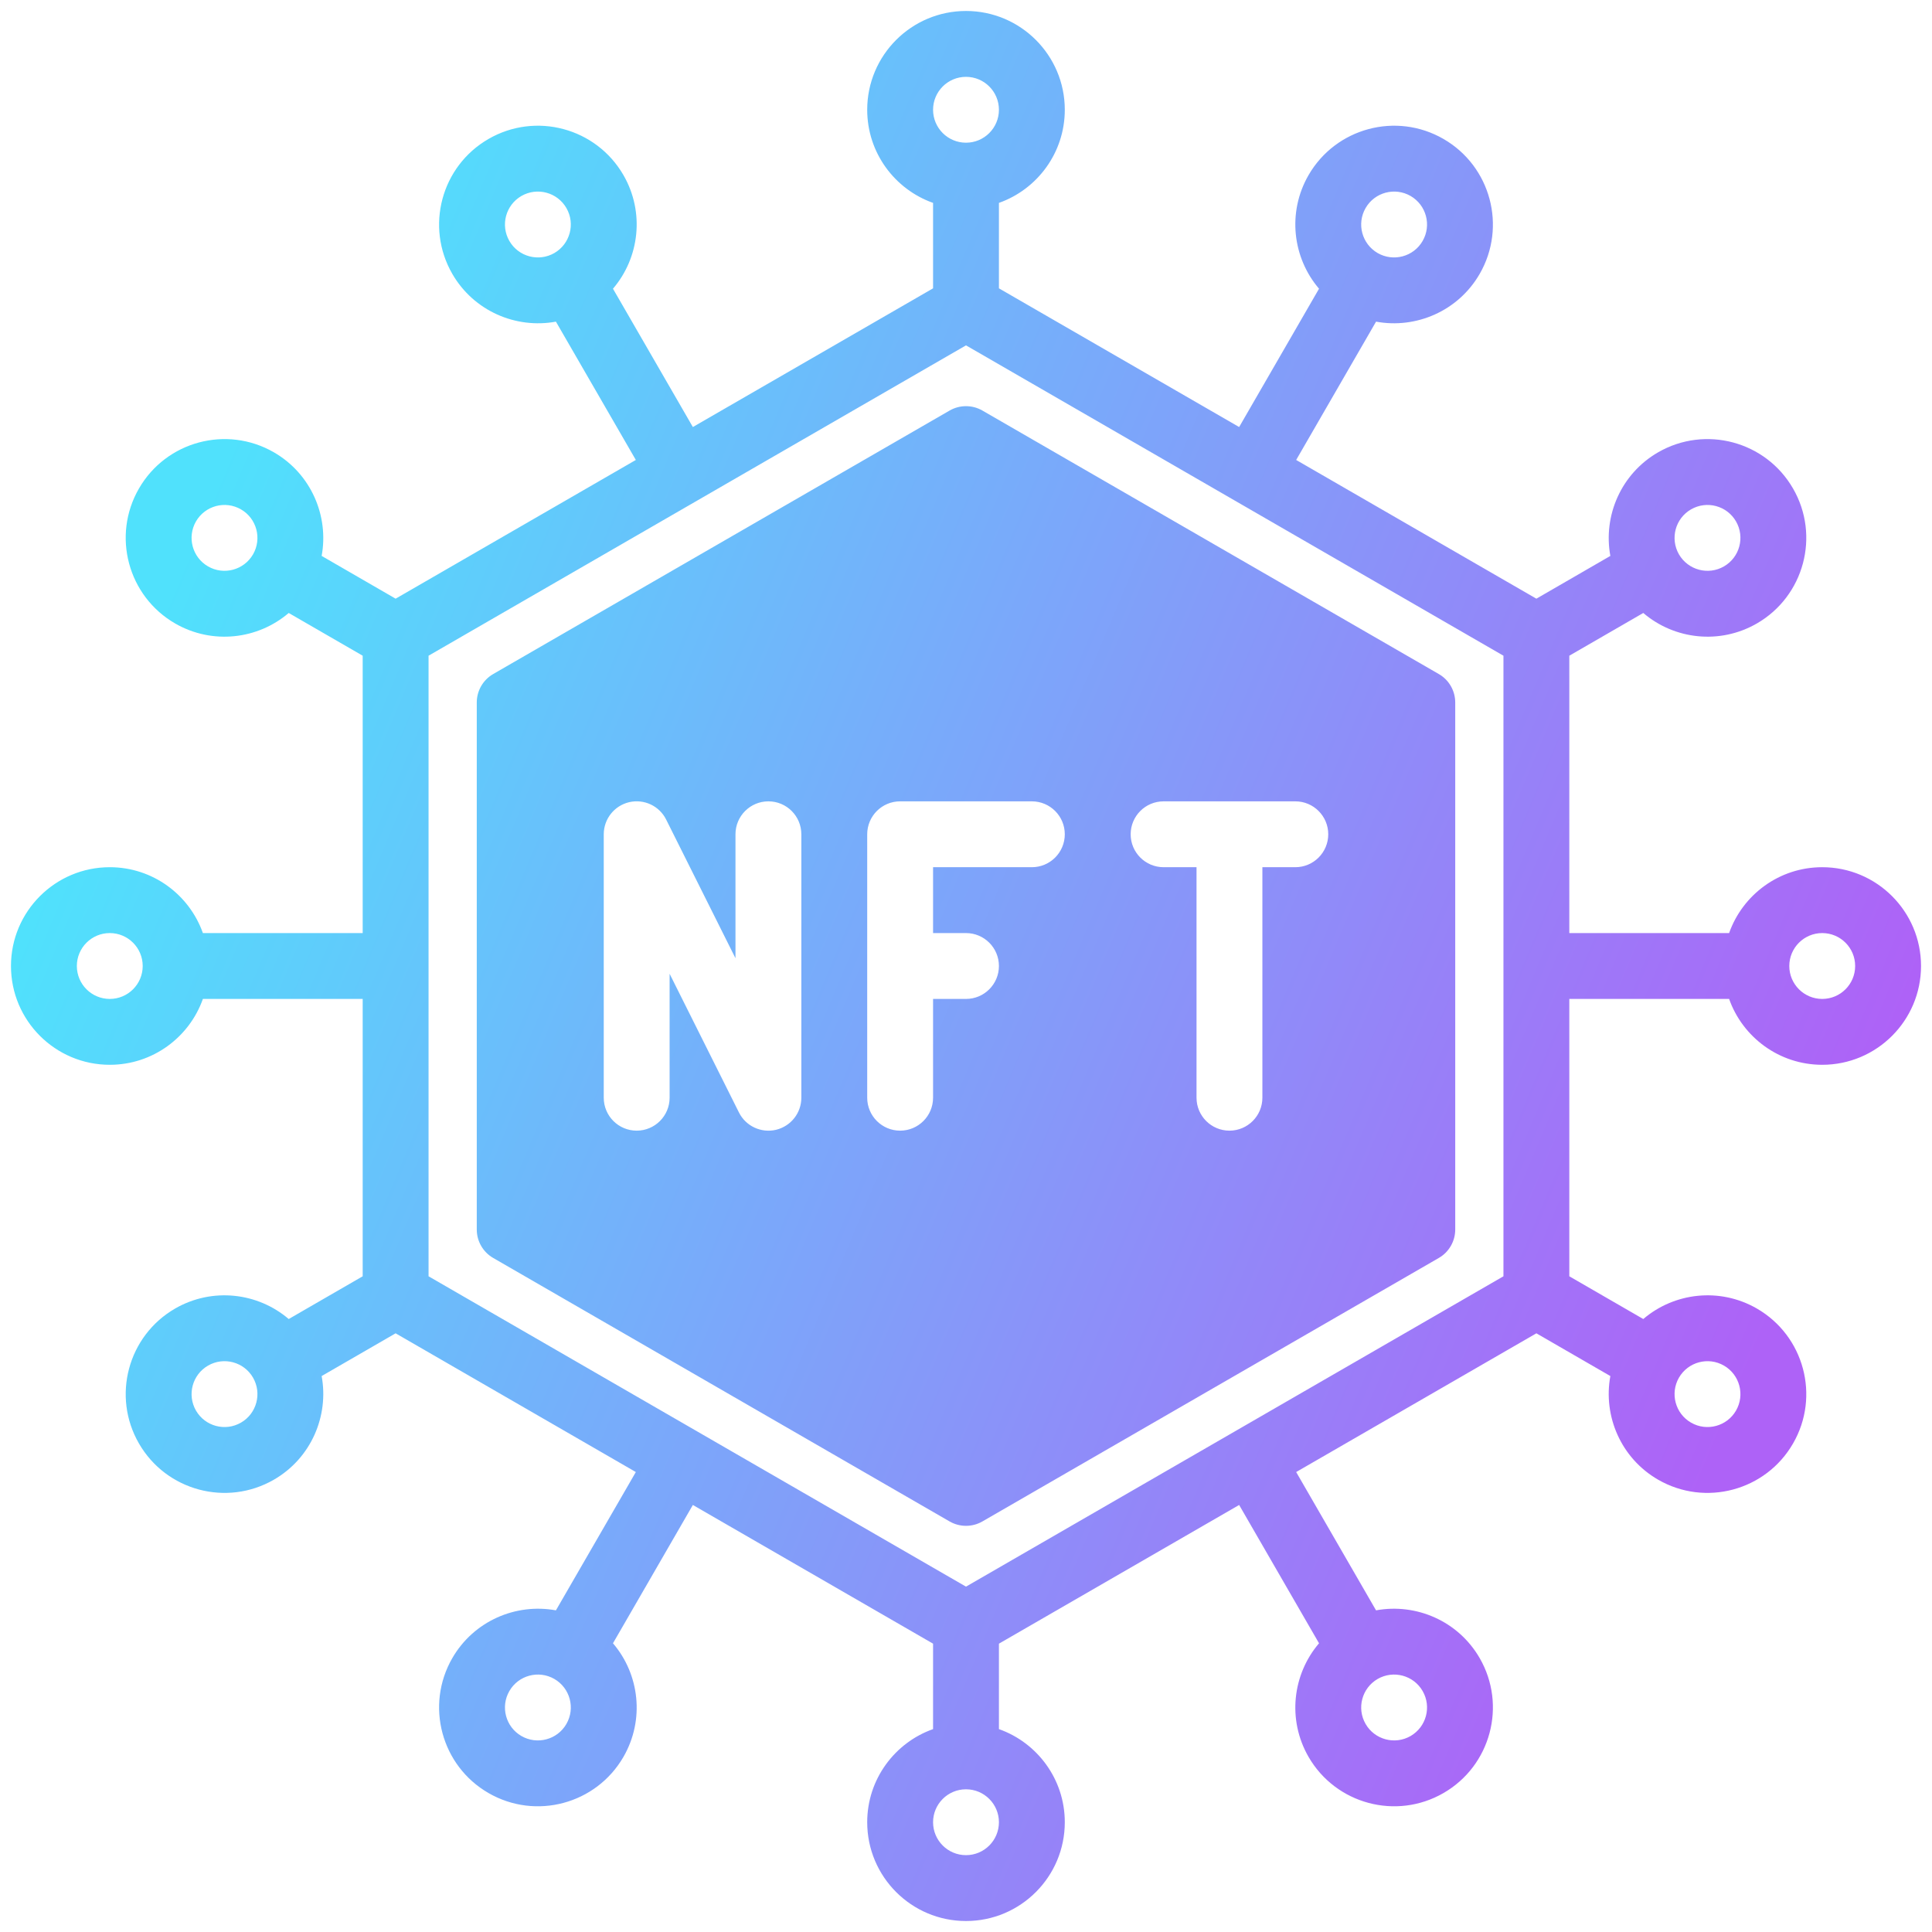 <svg width="66" height="66" viewBox="0 0 66 66" fill="none" xmlns="http://www.w3.org/2000/svg">
<path fill-rule="evenodd" clip-rule="evenodd" d="M31.875 6.931V9.85L23.669 14.588L20.94 9.863C21.845 8.806 22.031 7.253 21.298 5.982C20.366 4.369 18.301 3.815 16.688 4.747C15.074 5.678 14.521 7.744 15.452 9.357C16.186 10.628 17.626 11.24 18.991 10.988L21.721 15.713L13.515 20.452L10.988 18.991C11.24 17.626 10.628 16.186 9.357 15.452C7.744 14.521 5.678 15.074 4.747 16.688C3.815 18.301 4.369 20.366 5.982 21.298C7.253 22.031 8.806 21.845 9.863 20.94L12.39 22.4V31.875H6.931C6.468 30.566 5.219 29.625 3.75 29.625C1.887 29.625 0.375 31.137 0.375 33C0.375 34.863 1.887 36.375 3.75 36.375C5.219 36.375 6.468 35.434 6.931 34.125H12.39V43.6L9.863 45.06C8.806 44.156 7.253 43.969 5.982 44.702C4.369 45.634 3.815 47.699 4.747 49.312C5.678 50.926 7.744 51.479 9.357 50.548C10.628 49.814 11.24 48.374 10.988 47.008L13.515 45.548L21.721 50.287L18.991 55.012C17.626 54.76 16.186 55.372 15.452 56.643C14.521 58.256 15.074 60.322 16.688 61.253C18.301 62.185 20.366 61.631 21.298 60.018C22.031 58.747 21.845 57.194 20.94 56.137L23.669 51.412L31.875 56.15V59.069C30.566 59.532 29.625 60.781 29.625 62.25C29.625 64.113 31.137 65.625 33 65.625C34.863 65.625 36.375 64.113 36.375 62.25C36.375 60.781 35.434 59.532 34.125 59.069V56.15L42.331 51.412L45.06 56.137C44.156 57.194 43.969 58.747 44.702 60.018C45.634 61.631 47.699 62.185 49.312 61.253C50.926 60.322 51.479 58.256 50.548 56.643C49.814 55.372 48.374 54.76 47.008 55.012L44.279 50.287L52.485 45.548L55.012 47.008C54.76 48.374 55.372 49.814 56.643 50.548C58.256 51.479 60.322 50.926 61.253 49.312C62.185 47.699 61.631 45.634 60.018 44.702C58.747 43.969 57.194 44.156 56.137 45.06L53.61 43.6V34.125H59.069C59.532 35.434 60.781 36.375 62.25 36.375C64.113 36.375 65.625 34.863 65.625 33C65.625 31.137 64.113 29.625 62.25 29.625C60.781 29.625 59.532 30.566 59.069 31.875H53.61V22.4L56.137 20.94C57.194 21.845 58.747 22.031 60.018 21.298C61.631 20.366 62.185 18.301 61.253 16.688C60.322 15.074 58.256 14.521 56.643 15.452C55.372 16.186 54.76 17.626 55.012 18.991L52.485 20.452L44.279 15.713L47.008 10.988C48.374 11.24 49.814 10.628 50.548 9.357C51.479 7.744 50.926 5.678 49.312 4.747C47.699 3.815 45.634 4.369 44.702 5.982C43.969 7.253 44.156 8.806 45.06 9.863L42.331 14.588L34.125 9.85V6.931C35.434 6.468 36.375 5.219 36.375 3.75C36.375 1.887 34.863 0.375 33 0.375C31.137 0.375 29.625 1.887 29.625 3.75C29.625 5.219 30.566 6.468 31.875 6.931ZM33 63.375C32.379 63.375 31.875 62.871 31.875 62.25C31.875 61.629 32.379 61.125 33 61.125C33.621 61.125 34.125 61.629 34.125 62.25C34.125 62.871 33.621 63.375 33 63.375ZM48.599 57.768C48.91 58.306 48.725 58.994 48.188 59.305C47.65 59.615 46.961 59.431 46.651 58.893C46.34 58.355 46.525 57.667 47.062 57.356C47.6 57.046 48.289 57.23 48.599 57.768ZM17.401 57.768C17.711 57.23 18.4 57.046 18.938 57.356C19.475 57.667 19.66 58.355 19.349 58.893C19.039 59.431 18.35 59.615 17.812 59.305C17.275 58.994 17.09 58.306 17.401 57.768ZM33 11.798L51.36 22.4V43.6L33 54.202L14.64 43.6V22.4L33 11.798ZM33.562 14.026C33.214 13.825 32.786 13.825 32.438 14.026L16.849 23.026C16.501 23.226 16.287 23.597 16.287 24V42C16.287 42.403 16.501 42.774 16.849 42.974L32.438 51.974C32.786 52.175 33.214 52.175 33.562 51.974L49.151 42.974C49.499 42.774 49.713 42.403 49.713 42V24C49.713 23.597 49.499 23.226 49.151 23.026L33.562 14.026ZM59.305 48.188C58.994 48.725 58.306 48.91 57.768 48.599C57.23 48.289 57.046 47.6 57.356 47.062C57.667 46.525 58.355 46.34 58.893 46.651C59.431 46.961 59.615 47.65 59.305 48.188ZM6.695 48.188C6.385 47.65 6.569 46.961 7.107 46.651C7.645 46.34 8.333 46.525 8.644 47.062C8.954 47.6 8.77 48.289 8.232 48.599C7.694 48.91 7.006 48.725 6.695 48.188ZM22.875 37.5V33.266L25.244 38.004C25.476 38.47 26 38.715 26.509 38.596C27.017 38.474 27.375 38.022 27.375 37.5V28.5C27.375 27.879 26.871 27.375 26.25 27.375C25.629 27.375 25.125 27.879 25.125 28.5V32.734L22.756 27.996C22.524 27.53 22 27.285 21.491 27.404C20.983 27.526 20.625 27.978 20.625 28.5V37.5C20.625 38.121 21.129 38.625 21.75 38.625C22.371 38.625 22.875 38.121 22.875 37.5ZM40.875 29.625V37.5C40.875 38.121 41.379 38.625 42 38.625C42.621 38.625 43.125 38.121 43.125 37.5V29.625H44.25C44.871 29.625 45.375 29.121 45.375 28.5C45.375 27.879 44.871 27.375 44.25 27.375H39.75C39.129 27.375 38.625 27.879 38.625 28.5C38.625 29.121 39.129 29.625 39.75 29.625H40.875ZM31.875 34.125H33C33.621 34.125 34.125 33.621 34.125 33C34.125 32.379 33.621 31.875 33 31.875H31.875V29.625H35.25C35.871 29.625 36.375 29.121 36.375 28.5C36.375 27.879 35.871 27.375 35.25 27.375H30.75C30.129 27.375 29.625 27.879 29.625 28.5V37.5C29.625 38.121 30.129 38.625 30.75 38.625C31.371 38.625 31.875 38.121 31.875 37.5V34.125ZM3.75 31.875C4.371 31.875 4.875 32.379 4.875 33C4.875 33.621 4.371 34.125 3.75 34.125C3.129 34.125 2.625 33.621 2.625 33C2.625 32.379 3.129 31.875 3.75 31.875ZM62.25 31.875C62.871 31.875 63.375 32.379 63.375 33C63.375 33.621 62.871 34.125 62.25 34.125C61.629 34.125 61.125 33.621 61.125 33C61.125 32.379 61.629 31.875 62.25 31.875ZM6.695 17.812C7.006 17.275 7.694 17.09 8.232 17.401C8.77 17.711 8.954 18.4 8.644 18.938C8.333 19.475 7.645 19.66 7.107 19.349C6.569 19.039 6.385 18.35 6.695 17.812ZM59.305 17.812C59.615 18.35 59.431 19.039 58.893 19.349C58.355 19.66 57.667 19.475 57.356 18.938C57.046 18.4 57.23 17.711 57.768 17.401C58.306 17.09 58.994 17.275 59.305 17.812ZM19.349 7.107C19.66 7.645 19.475 8.333 18.938 8.644C18.4 8.954 17.711 8.77 17.401 8.232C17.09 7.694 17.275 7.006 17.812 6.695C18.35 6.385 19.039 6.569 19.349 7.107ZM46.651 7.107C46.961 6.569 47.65 6.385 48.188 6.695C48.725 7.006 48.91 7.694 48.599 8.232C48.289 8.77 47.6 8.954 47.062 8.644C46.525 8.333 46.34 7.645 46.651 7.107ZM33 2.625C33.621 2.625 34.125 3.129 34.125 3.75C34.125 4.371 33.621 4.875 33 4.875C32.379 4.875 31.875 4.371 31.875 3.75C31.875 3.129 32.379 2.625 33 2.625Z" fill="url(#paint0_linear_42_20)"/>
<defs>
<linearGradient id="paint0_linear_42_20" x1="0.375" y1="33" x2="55.826" y2="56.311" gradientUnits="userSpaceOnUse">
<stop stop-color="#50E1FC"/>
<stop offset="1" stop-color="#AE62F7"/>
</linearGradient>
</defs>
</svg>
